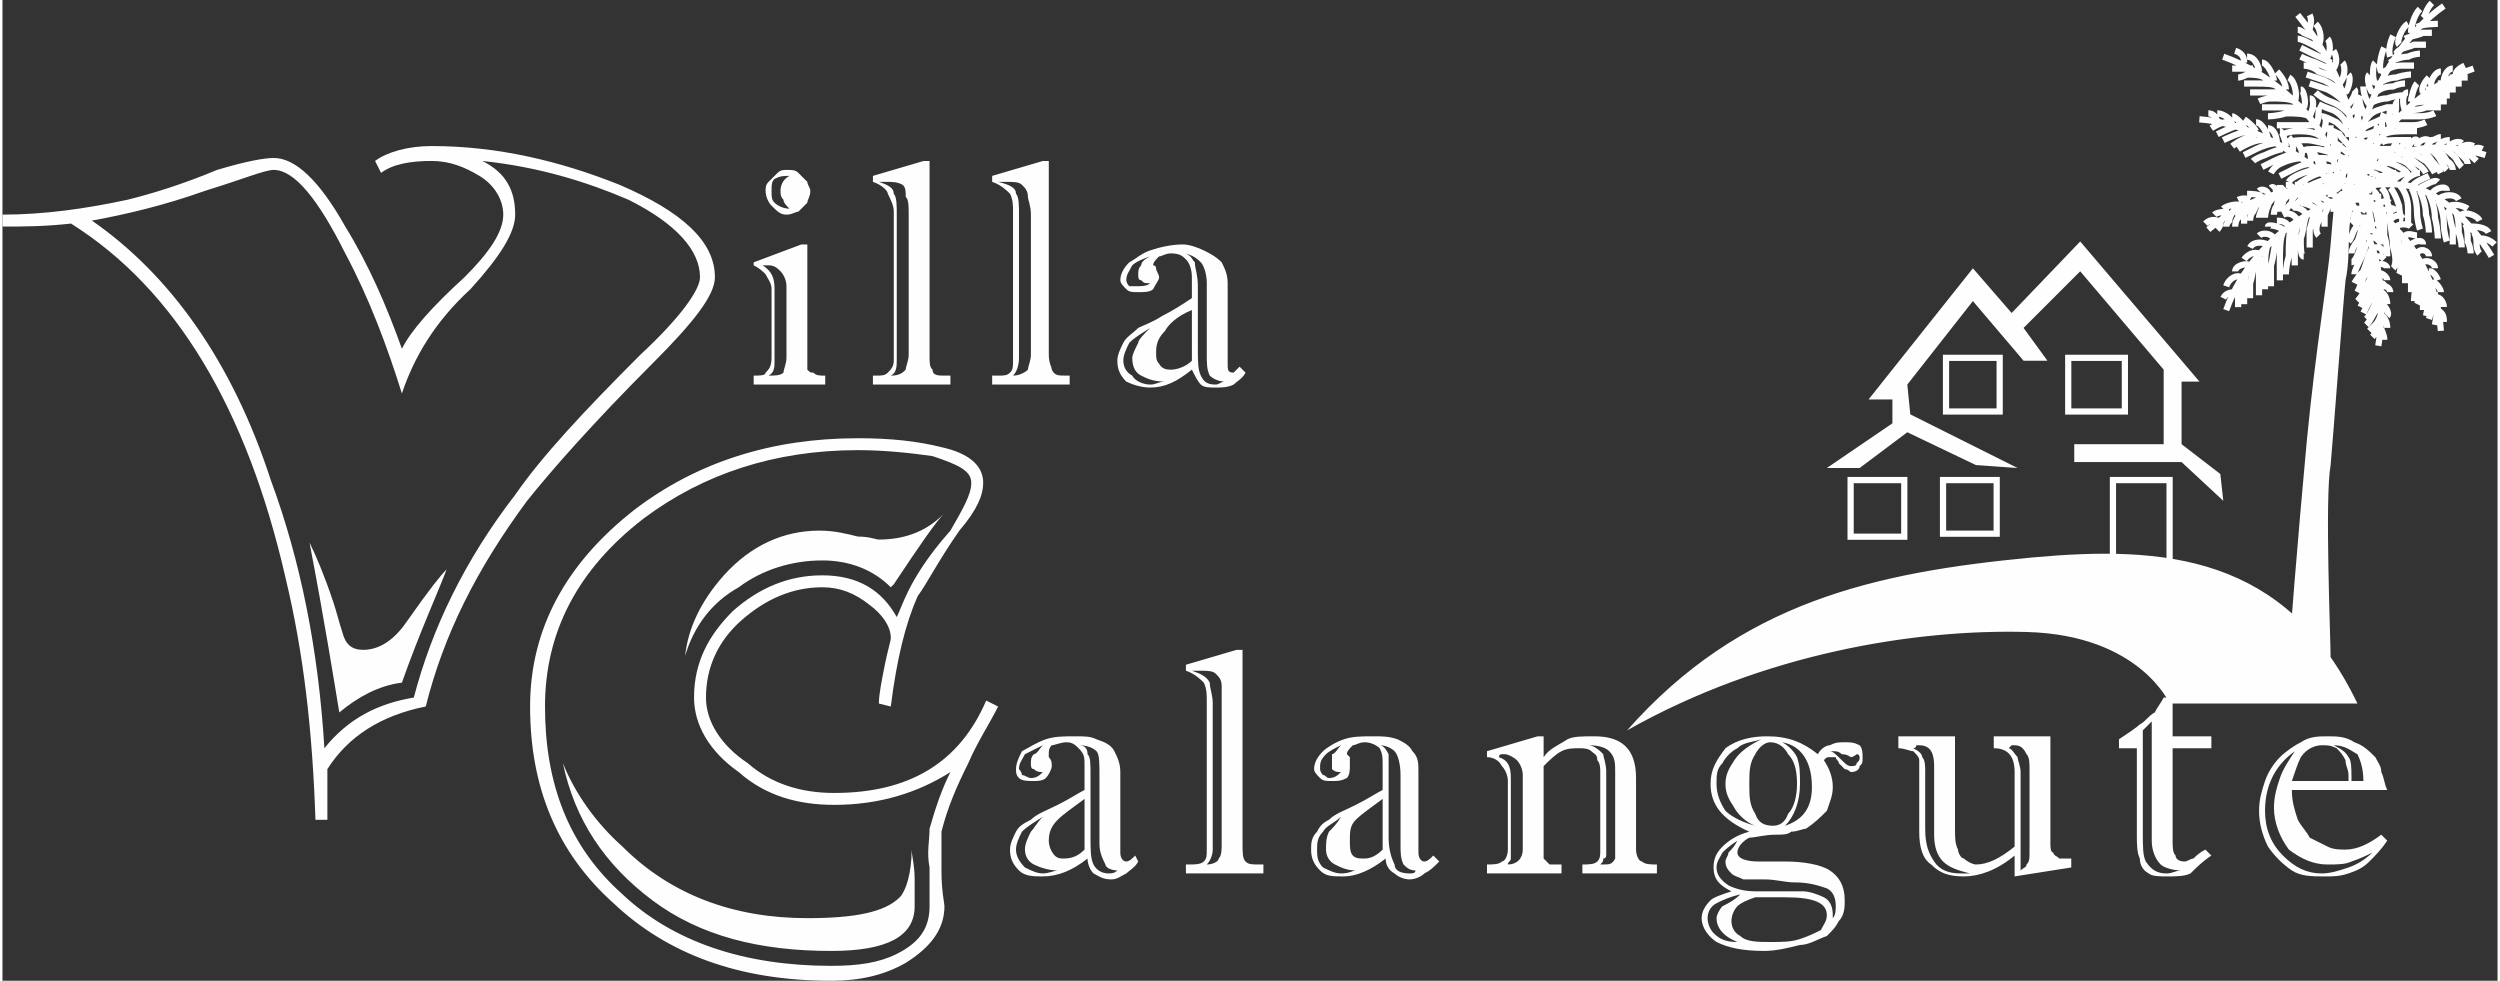 <?xml version="1.0" encoding="UTF-8"?>
<!DOCTYPE svg PUBLIC "-//W3C//DTD SVG 1.1//EN" "http://www.w3.org/Graphics/SVG/1.1/DTD/svg11.dtd">
<!-- Creator: CorelDRAW X7 -->
<svg xmlns="http://www.w3.org/2000/svg" xml:space="preserve" width="831px" height="326px" version="1.1" style="shape-rendering:geometricPrecision; text-rendering:geometricPrecision; image-rendering:optimizeQuality; fill-rule:evenodd; clip-rule:evenodd"
viewBox="0 0 837 329"
 xmlns:xlink="http://www.w3.org/1999/xlink">
 <rect x="0" y="0" width="837" height="329" fill="#333333" stroke="none"/>
 <defs>
  <style type="text/css">
   <![CDATA[
    .str0 {stroke:#FEFEFE;stroke-width:2.085}
    .fil1 {fill:none}
    .fil0 {fill:#FEFEFE;fill-rule:nonzero}
   ]]>
  </style>
 </defs>
 <g id="Layer_x0020_1">
  <path class="fil0" d="M239 93c0,6 -7,15 -21,29 -20,20 -34,36 -42,46 -17,23 -28,45 -34,69 -15,3 -26,10 -33,21l0 0c0,6 0,12 0,17l-4 0c-1,-30 -4,-56 -10,-81 -13,-57 -37,-97 -72,-119 -9,1 -16,1 -23,1l0 -4c14,0 28,-2 42,-5 8,-2 18,-5 30,-10 10,-3 16,-4 19,-4 7,0 15,7 24,23 8,13 14,27 19,41 3,-6 10,-14 21,-24 8,-8 13,-15 13,-21 0,-5 -3,-10 -8,-13 -5,-3 -10,-5 -16,-5 -7,0 -13,1 -17,4l-2 -4c4,-3 11,-5 19,-5 22,0 43,5 63,13 21,9 32,19 32,31zm-5 0c0,-9 -8,-18 -24,-26 -14,-6 -30,-11 -49,-13 8,4 11,10 11,18 0,6 -5,14 -15,25 -12,11 -19,23 -23,35 -5,-16 -11,-32 -19,-47 -9,-18 -17,-28 -24,-28 -3,0 -10,3 -23,7 -14,5 -27,8 -38,10 26,18 47,47 60,87 10,27 16,57 18,90 8,-10 18,-15 30,-17 6,-23 17,-46 34,-68 9,-13 23,-28 42,-47 14,-13 20,-22 20,-26zm-85 98c-3,8 -9,21 -15,38 -8,1 -15,5 -21,10 -2,-12 -5,-31 -10,-57 2,4 5,11 8,20 1,3 2,7 3,10 1,4 3,6 7,6 6,0 11,-4 15,-10 7,-10 11,-15 13,-17zm202 62c0,0 0,0 0,1 1,1 1,2 1,3 0,1 -1,3 -2,4 -1,1 -3,1 -4,1 -2,0 -4,0 -5,-1 -1,-1 -1,-2 -1,-3 0,-2 1,-4 2,-6 2,-1 5,-3 8,-4 3,-1 6,-1 10,-1 3,0 5,0 7,1 3,1 5,2 6,4 1,2 2,4 2,7l0 27c0,2 1,3 2,3 1,0 2,-1 3,-2l1 2c-1,2 -3,3 -4,4 -2,1 -3,2 -5,2 -3,0 -4,-1 -6,-2 -1,-1 -2,-3 -2,-5 -5,4 -10,6 -15,6 -3,0 -6,0 -8,-2 -2,-2 -3,-4 -3,-7 0,-2 1,-4 2,-6 1,-2 3,-3 5,-4 2,-2 5,-3 9,-5 4,-2 7,-4 9,-5l0 -8c0,-3 0,-4 -2,-6 -1,-1 -2,-2 -4,-2 -2,0 -4,1 -5,1 -1,1 -1,2 -1,3zm14 7l0 21c0,4 0,7 1,9 1,2 3,3 5,3 1,0 2,0 3,-1 -2,0 -4,-1 -4,-2 -1,-2 -2,-4 -2,-7l0 -23c0,-4 0,-7 -1,-8 -1,-1 -3,-2 -6,-2 2,0 3,1 3,3 1,1 1,3 1,7zm-2 25l0 -17c-4,3 -7,5 -9,7 -2,2 -3,4 -3,7 0,2 1,4 2,5 1,1 2,1 3,1 3,0 5,-1 7,-3zm-9 7c-3,0 -6,-1 -8,-2 -2,-1 -3,-3 -3,-5 0,-2 1,-4 2,-6 1,-1 2,-3 4,-5 -3,2 -5,3 -7,5 -1,2 -2,4 -2,6 0,2 1,4 3,6 2,1 4,2 6,2 2,0 4,-1 5,-1zm-5 -33c-1,0 -2,0 -3,-1 -1,0 -1,-1 -1,-2 0,-1 0,-2 1,-3 1,0 2,-2 3,-3 -2,1 -4,2 -6,3 -1,2 -2,3 -2,5 0,0 1,1 1,2 1,0 2,1 3,1 2,0 3,-1 4,-2zm55 26l0 -50c0,-2 0,-4 -1,-6 -1,-1 -3,-3 -6,-4l0 -2 17 -5 2 0 0 65c0,3 0,5 1,6 1,1 2,1 5,1l1 0 0 3 -26 0 0 -3 1 0c2,0 4,0 5,-1 1,-1 1,-2 1,-4zm5 -2l0 -47c0,-3 0,-5 0,-6 0,-2 -1,-3 -2,-4 -1,-1 -3,-1 -5,-1 -1,0 -2,0 -3,0 3,1 5,2 6,4 0,2 1,4 1,7l0 49c0,2 -1,4 -2,5 2,0 4,-1 4,-2 1,-1 1,-3 1,-5zm42 -30c0,0 0,0 1,1 0,1 0,2 0,3 0,1 0,3 -1,4 -2,1 -3,1 -5,1 -2,0 -3,0 -4,-1 -1,-1 -2,-2 -2,-3 0,-2 1,-4 3,-6 1,-1 4,-3 7,-4 3,-1 6,-1 10,-1 3,0 5,0 8,1 2,1 4,2 5,4 2,2 2,4 2,7l0 27c0,2 1,3 2,3 1,0 2,-1 3,-2l2 2c-2,2 -3,3 -5,4 -1,1 -3,2 -5,2 -2,0 -4,-1 -5,-2 -2,-1 -3,-3 -3,-5 -5,4 -10,6 -14,6 -4,0 -6,0 -8,-2 -2,-2 -3,-4 -3,-7 0,-2 0,-4 2,-6 1,-2 2,-3 4,-4 2,-2 5,-3 9,-5 4,-2 7,-4 9,-5l0 -8c0,-3 0,-4 -1,-6 -1,-1 -3,-2 -5,-2 -2,0 -3,1 -4,1 -1,1 -2,2 -2,3zm14 7l0 21c0,4 1,7 2,9 0,2 2,3 5,3 1,0 2,0 2,-1 -2,0 -3,-1 -4,-2 -1,-2 -1,-4 -1,-7l0 -23c0,-4 -1,-7 -2,-8 -1,-1 -3,-2 -5,-2 1,0 2,1 3,3 0,1 0,3 0,7zm-2 25l0 -17c-4,3 -7,5 -9,7 -2,2 -2,4 -2,7 0,2 0,4 1,5 1,1 2,1 4,1 2,0 4,-1 6,-3zm-9 7c-3,0 -5,-1 -7,-2 -2,-1 -3,-3 -3,-5 0,-2 0,-4 1,-6 1,-1 3,-3 4,-5 -2,2 -5,3 -6,5 -2,2 -2,4 -2,6 0,2 0,4 2,6 2,1 4,2 6,2 3,0 4,-1 5,-1zm-5 -33c-1,0 -2,0 -3,-1 0,0 0,-1 0,-2 0,-1 0,-2 0,-3 1,0 2,-2 3,-3 -2,1 -4,2 -5,3 -2,2 -2,3 -2,5 0,0 0,1 1,2 1,0 1,1 2,1 2,0 3,-1 4,-2zm68 -12l0 7c2,-3 5,-4 8,-6 2,-1 5,-1 9,-1 9,0 14,4 14,14l0 24c0,2 1,4 2,4 1,1 3,1 5,1l0 3 -25 0 0 -3c2,0 4,0 5,-1 1,-1 1,-2 1,-4l0 -26c0,-1 0,-3 -1,-4 0,-2 -1,-2 -2,-3 -1,-1 -3,-1 -4,-1 -2,0 -4,0 -6,1 -2,1 -4,3 -6,5l0 28c0,1 0,2 0,3 1,1 2,2 2,2 1,0 3,0 4,0l0 3 -25 0 0 -3c2,0 4,0 5,-1 1,0 2,-2 2,-4l0 -23c0,-2 -1,-4 -2,-5 -1,-2 -3,-3 -5,-3l0 -2 17 -5 2 0zm-11 14l0 24c0,1 0,2 0,3 0,1 -1,1 -1,2 3,0 5,-2 5,-5l0 -25c0,-2 -1,-4 -2,-5 -1,-1 -3,-2 -4,-2 -1,0 -1,0 -1,0 -1,0 -1,1 -1,1 3,1 4,3 4,7zm32 -2l0 26c0,1 0,1 0,2 0,0 0,1 -1,1 0,1 0,1 -1,2l1 0c2,0 3,0 4,-2 0,-1 0,-3 0,-6l0 -23c0,-3 0,-5 -2,-7 -1,-1 -3,-2 -7,-2 2,0 4,2 5,3 0,1 1,3 1,6zm35 4c0,-5 2,-8 5,-12 4,-3 9,-4 14,-4 7,0 12,2 17,6 1,-2 3,-3 4,-3 2,-1 3,-1 5,-1 2,0 3,0 5,1 1,1 1,3 1,4 0,2 0,2 -1,3 0,1 -1,2 -3,2 0,0 -1,-1 -2,-1 0,0 -1,-1 -2,-2 0,-1 -1,-1 -1,-2 -1,0 -2,0 -2,0 -1,0 -1,0 -2,1 2,3 3,6 3,9 0,3 -1,5 -2,8 -2,2 -4,4 -7,6 -1,0 -3,1 -5,1 -1,1 -3,1 -5,1 -4,0 -7,1 -9,1 -2,1 -4,3 -4,5 0,2 3,3 7,3 1,0 3,0 4,0 1,0 3,0 5,0 6,0 12,1 15,3 3,2 5,5 5,10 0,2 0,5 -2,7 -1,2 -2,3 -4,5 -3,1 -6,3 -9,3 -4,1 -8,2 -12,2 -7,0 -12,-1 -16,-3 -3,-2 -5,-5 -5,-8 0,-2 1,-4 3,-6 1,-1 4,-2 7,-3 -4,-2 -6,-4 -6,-8 0,-3 1,-5 3,-7 2,-2 5,-4 9,-5 -9,-4 -13,-9 -13,-16zm24 -14c2,1 4,3 5,5 1,3 1,5 1,9 0,6 -2,11 -5,14 6,-2 9,-6 9,-13 0,-9 -4,-14 -10,-15zm5 14c0,-5 -1,-8 -3,-10 -1,-2 -3,-4 -6,-4 -2,0 -4,2 -5,4 -2,3 -2,6 -2,10 0,4 0,7 2,10 1,3 3,4 6,4 2,0 4,-1 5,-4 2,-2 3,-6 3,-10zm-12 -15c-3,1 -6,1 -8,3 -2,1 -4,3 -5,5 -2,2 -2,4 -2,7 0,3 1,6 3,9 2,2 6,4 10,5 -3,-1 -6,-4 -7,-6 -2,-3 -3,-5 -3,-8 0,-3 1,-5 3,-8 2,-3 5,-5 9,-7zm-8 34c-3,2 -4,3 -5,4 -1,2 -2,3 -2,5 0,2 1,4 4,6 2,1 5,2 9,2 8,0 13,0 16,0 2,0 5,1 7,2 2,1 3,3 3,6 0,0 0,1 0,1 1,-1 1,-3 1,-4 0,-3 -1,-5 -3,-6 -3,-1 -6,-2 -11,-2 -3,0 -6,-1 -10,-1 -3,0 -5,0 -7,0 -2,-1 -3,-1 -4,-2 -1,-1 -2,-2 -2,-4 0,-1 1,-2 1,-3 1,-1 2,-2 3,-4zm11 34c4,0 7,0 10,-1 3,-1 5,-2 7,-3 1,-2 2,-3 2,-5 0,-4 -4,-6 -14,-6 -4,0 -7,0 -10,0 -3,1 -5,2 -6,3 -1,1 -2,3 -2,5 0,2 1,4 3,5 2,2 6,2 10,2zm-11 0c-5,-2 -7,-5 -7,-8 0,-1 1,-3 2,-4 2,-1 4,-2 6,-4 -4,1 -6,2 -8,3 -2,1 -3,3 -3,5 0,2 1,4 2,5 2,2 4,3 8,3zm40 -63c0,0 -1,1 -2,1 0,0 -1,-1 -3,-1 -1,-1 -2,-1 -3,-1 0,0 0,0 -1,0 0,0 0,0 -1,0 1,0 1,0 1,0 1,0 2,1 4,3 1,1 2,2 3,2 1,0 2,0 2,-1 1,-1 1,-1 1,-2 0,0 0,-1 -1,-1zm46 -2l0 -4 19 0 0 36c0,1 0,3 1,3 0,1 1,1 2,2 1,0 2,0 3,0l1 0 0 3 -19 3 0 -7c-6,5 -12,7 -17,7 -5,0 -8,-1 -11,-4 -3,-2 -4,-6 -4,-11l0 -18c0,-3 0,-5 0,-6 0,-1 -1,-2 -2,-3 -1,0 -3,-1 -5,-1l0 -4 19 0 0 31c0,3 0,5 1,7 0,1 1,3 2,3 1,1 3,2 4,2 4,0 8,-2 13,-6l0 -25c0,-5 -2,-8 -7,-8zm12 35l0 -28c0,-2 0,-4 -1,-5 -1,-2 -2,-3 -4,-3 0,0 -1,0 -1,0 -1,1 -1,1 -1,1 1,0 2,2 3,3 0,1 1,3 1,5l0 33c1,-1 2,-1 2,-2 1,-1 1,-2 1,-4zm-32 -6l0 -23c0,-4 -1,-7 -5,-7 0,0 0,0 -1,0 0,1 -1,1 -1,1 2,1 3,2 3,3 1,1 1,3 1,5l0 19c0,5 1,8 3,11 2,3 5,4 9,4 1,0 2,0 3,0 -4,-1 -7,-2 -9,-4 -2,-2 -3,-5 -3,-9zm68 0l0 -29 -6 0 0 -3c3,-2 6,-4 7,-5 2,-1 3,-3 5,-4 1,-2 2,-3 3,-5l3 0 0 13 13 0 0 4 -13 0 0 31c0,2 0,4 1,5 0,1 1,2 3,2 1,0 2,-1 3,-1 1,-1 2,-2 4,-3l2 2c-3,2 -5,4 -7,6 -2,1 -5,1 -8,1 -2,0 -5,0 -6,-1 -2,-1 -3,-3 -3,-5 -1,-2 -1,-5 -1,-8zm5 -38l-3 3 0 34c0,5 0,8 1,10 2,3 4,4 7,4 2,0 3,-1 5,-1 -3,0 -6,-1 -7,-2 -2,-2 -3,-5 -3,-8l0 -40zm77 38l2 2c-2,3 -4,5 -6,7 -2,2 -4,3 -7,4 -3,1 -5,1 -8,1 -4,0 -8,0 -11,-2 -3,-2 -6,-5 -8,-8 -2,-4 -3,-8 -3,-12 0,-4 1,-7 2,-10 1,-3 3,-6 5,-8 2,-2 5,-4 7,-5 3,-2 6,-2 9,-2 3,0 6,0 9,2 3,1 5,3 7,5 1,2 2,3 2,5 1,2 1,4 2,6l-32 0c0,4 1,7 2,10 1,2 3,4 4,6 2,1 4,2 6,3 2,1 4,1 6,1 4,0 8,-2 12,-5zm-10 -18l4 0c0,-4 -1,-7 -2,-9 -2,-1 -4,-3 -8,-3 2,1 4,2 5,4 1,1 1,4 1,7l0 1zm-20 0l19 0 0 -2c0,-2 -1,-3 -1,-5 -1,-2 -2,-3 -3,-4 -2,-1 -3,-1 -5,-1 -2,0 -5,1 -7,4 -1,2 -2,5 -3,8zm1 -10c-7,5 -10,12 -10,20 0,6 2,11 6,15 4,4 8,6 13,6 3,0 6,-1 9,-2 3,-1 6,-3 8,-5 -2,1 -4,2 -7,3 -2,1 -5,1 -8,1 -5,0 -9,-2 -13,-5 -3,-4 -5,-9 -5,-14 0,-4 1,-7 2,-10 1,-3 3,-6 5,-9zm-435 -15c-3,6 -7,12 -10,19 -4,8 -7,15 -9,23 0,3 0,8 0,13 0,7 1,11 1,12 0,8 -5,14 -13,19 -7,4 -15,6 -25,6 -31,0 -55,-9 -73,-26 -19,-17 -28,-39 -28,-66 0,-26 12,-48 35,-66 21,-16 46,-24 75,-24 11,0 20,1 28,3 9,2 14,6 14,12 0,4 -2,9 -8,16 -7,10 -11,18 -14,22 -4,9 -7,21 -9,37l-4 -1c0,-3 1,-8 2,-13 1,-5 2,-8 2,-9 0,-4 -3,-8 -7,-11 -5,-4 -10,-6 -16,-6 -10,0 -19,4 -27,11 -8,7 -12,16 -12,26 0,8 5,16 14,22 8,7 18,10 29,10 25,0 42,-10 51,-31l4 2zm-9 -75c0,-4 -4,-6 -13,-9 -7,-1 -16,-2 -25,-2 -28,0 -52,8 -72,23 -22,17 -33,38 -33,63 0,26 8,47 26,63 17,16 41,24 70,24 9,0 16,-1 22,-4 8,-4 11,-9 11,-16 0,0 0,-5 0,-13 -1,-5 0,-9 0,-13 2,-7 4,-13 7,-19 -11,7 -24,11 -39,11 -12,0 -23,-3 -32,-11 -10,-7 -15,-16 -15,-25 0,-12 5,-21 13,-29 9,-8 19,-12 30,-12 12,0 20,5 25,14 1,-2 2,-5 4,-9 2,-4 6,-11 14,-20 4,-7 7,-12 7,-16zm-8 9c-4,4 -10,13 -18,25 0,0 0,0 -1,1 -6,-6 -14,-9 -23,-9 -10,0 -20,3 -28,9 -9,5 -15,13 -18,23 1,-9 5,-18 13,-27 9,-10 20,-15 32,-15 5,0 9,1 13,2 4,0 6,1 7,1 9,0 17,-3 23,-10zm-11 133c0,10 -9,15 -28,15 -24,0 -44,-5 -60,-17 -16,-12 -26,-27 -30,-46 4,10 11,20 20,28 16,16 37,24 62,24 16,0 26,-2 31,-7 2,-2 4,-8 4,-16 0,2 1,5 1,10 0,4 0,7 0,9zm306 -147l22 -15 0 -8 -8 0 35 -44 13 15 23 -24 40 47 -6 0 0 21 13 10 1 9 -14 -13 -36 0 0 -6 30 0 0 -25 -28 -33 -19 19 8 11 -8 0 -17 -20 -22 28 1 10 36 18 -14 -1 -23 -11 -16 12 -11 0zm-67 88c38,-43 83,-53 136,-58 44,-4 85,-1 109,49l-63 0c0,0 -10,-23 -48,-24 -37,-1 -88,7 -134,33zm222 -26c0,0 3,-39 6,-71 3,-31 7,-54 8,-66 1,-11 1,-18 4,-18 2,0 6,-1 4,5 -3,6 -1,16 -3,25 -1,10 -4,51 -5,62 -2,11 0,58 0,65 -1,7 -14,-2 -14,-2zm-497 -137l0 38c0,2 0,3 0,4 1,1 1,1 2,1 1,1 2,1 4,1l0 3 -24 0 0 -3c2,0 4,0 4,-1 1,-1 2,-2 2,-5l0 -23c0,-2 -1,-3 -2,-5 -1,-1 -2,-2 -4,-3l0 -1 16 -6 2 0zm-11 15l0 24c0,2 0,4 -2,5 2,0 4,0 5,-1 0,-1 1,-3 1,-5l0 -24c0,-2 -1,-4 -2,-5 -1,-1 -2,-2 -4,-2 -1,0 -1,0 -2,0 3,2 4,4 4,8zm4 -40c2,0 3,0 4,1 1,1 2,2 3,3 0,1 1,2 1,3 0,2 -1,3 -1,4 -1,1 -2,2 -3,3 -1,0 -2,1 -4,1 -2,0 -3,-1 -5,-3 -1,-1 -2,-3 -2,-5 0,-1 0,-2 1,-3 1,-1 2,-2 3,-3 1,-1 2,-1 3,-1zm1 2c-2,0 -3,0 -5,1 -1,1 -1,2 -1,4 0,2 0,3 1,4 1,1 3,2 5,2 -1,-1 -2,-2 -2,-3 -1,-1 -1,-2 -1,-3 0,-2 1,-4 3,-5zm35 62l0 -50c0,-2 -1,-4 -2,-6 0,-1 -2,-3 -5,-4l0 -2 17 -5 2 0 0 65c0,3 0,4 1,5 0,2 2,2 4,2l2 0 0 3 -26 0 0 -3 1 0c2,0 3,0 4,-1 1,-1 2,-2 2,-4zm5 -2l0 -47c0,-3 0,-5 -1,-6 0,-2 0,-3 -1,-4 -2,-1 -3,-1 -6,-1 -1,0 -2,0 -2,0 3,1 5,2 5,4 1,1 1,4 1,7l0 48c0,3 0,5 -2,6 3,0 4,-1 5,-2 0,-1 1,-3 1,-5zm35 2l0 -50c0,-2 0,-4 -1,-6 -1,-1 -3,-3 -6,-4l0 -2 17 -5 2 0 0 65c0,3 1,4 1,5 1,2 2,2 5,2l1 0 0 3 -26 0 0 -3 2 0c2,0 3,0 4,-1 1,-1 1,-2 1,-4zm6 -2l0 -47c0,-3 -1,-5 -1,-6 0,-2 -1,-3 -2,-4 -1,-1 -3,-1 -5,-1 -1,0 -2,0 -3,0 4,1 6,2 6,4 1,1 1,4 1,7l0 48c0,3 -1,5 -2,6 2,0 4,-1 5,-2 0,-1 1,-3 1,-5zm41 -30c0,0 1,0 1,1 0,1 1,2 1,3 0,1 -1,2 -2,4 -1,1 -3,1 -5,1 -2,0 -3,0 -4,-1 -1,-1 -2,-2 -2,-3 0,-2 1,-4 3,-6 2,-1 4,-3 7,-4 3,-1 7,-2 11,-2 2,0 5,1 7,2 2,1 4,2 6,4 1,2 2,4 2,7l0 27c0,2 0,3 2,3 0,0 1,-1 2,-2l2 2c-1,2 -3,3 -4,4 -2,1 -4,1 -6,1 -2,0 -4,0 -5,-1 -1,-1 -2,-3 -3,-5 -5,4 -9,6 -14,6 -3,0 -6,-1 -8,-2 -2,-2 -3,-4 -3,-7 0,-2 1,-4 2,-6 1,-2 3,-3 5,-5 2,-1 5,-2 8,-4 4,-2 7,-4 10,-6l0 -7c0,-3 -1,-5 -2,-6 -1,-1 -2,-2 -5,-2 -2,0 -3,1 -4,1 -1,1 -2,2 -2,3zm15 7l0 21c0,4 0,7 1,9 1,2 2,3 5,3 1,0 2,-1 3,-1 -2,0 -4,-1 -5,-2 -1,-2 -1,-4 -1,-7l0 -24c0,-3 -1,-6 -2,-7 -1,-1 -2,-2 -5,-3 2,1 2,2 3,3 0,2 1,4 1,8zm-2 25l0 -17c-5,2 -8,5 -9,7 -2,2 -3,4 -3,7 0,2 0,3 1,4 1,2 3,2 4,2 2,0 5,-1 7,-3zm-9 7c-4,0 -6,-1 -8,-2 -2,-1 -3,-3 -3,-6 0,-1 1,-3 2,-5 0,-1 2,-3 4,-5 -3,2 -5,3 -7,5 -1,2 -2,4 -2,6 0,2 1,4 3,5 1,2 4,3 6,3 2,0 3,-1 5,-1zm-5 -33c-2,0 -2,0 -3,-1 -1,0 -1,-1 -1,-2 0,-1 0,-2 1,-3 0,-1 1,-2 3,-3 -3,1 -5,2 -6,3 -1,2 -2,3 -2,5 0,0 0,1 1,2 1,0 2,0 3,0 1,0 3,0 4,-1z"/>
  <path class="fil1 str0" d="M788 68c0,0 4,6 7,15 3,9 4,21 2,33m-2 -3c0,0 3,-3 3,-5m-5 1c0,0 1,-1 2,-3 1,-2 3,-4 3,-6m-8 -2c0,0 1,-2 2,-5 2,-2 3,-5 4,-7m-7 9c0,0 1,-2 3,-4 1,-3 2,-6 3,-8m-6 9c0,-1 1,-3 2,-5 1,-2 2,-5 2,-6m-5 7c1,0 2,-2 3,-5 1,-2 1,-4 2,-5m1 33c0,0 1,-1 2,-2 1,-1 2,-3 2,-5m-7 -1c0,0 1,-2 3,-4 1,-3 2,-6 3,-8m2 23c0,-2 -1,-3 -1,-4m2 0c0,-2 -1,-4 -2,-4m2 0c1,-1 -1,-4 -2,-4m2 0c0,0 0,-3 -2,-4m3 0c0,-1 -1,-2 -2,-2 0,-1 -1,-1 -2,-1m3 -1c0,-1 -2,-3 -3,-2m1 -10c-1,-2 -3,-3 -4,-2m-5 -9c0,0 0,3 -1,4m0 -6c0,0 -1,2 -2,3m2 13c0,-1 1,-3 2,-4 1,-2 1,-4 2,-5m1 31c0,0 1,-1 2,-3 1,-2 2,-5 2,-6m-5 7c0,0 1,-2 2,-4 2,-2 3,-5 3,-6m-7 6c0,0 2,-2 3,-5 1,-2 3,-5 3,-7m-9 -8c1,-1 1,-2 2,-4 1,-1 1,-3 1,-4m10 17c0,-1 -2,-2 -3,-1m2 -2c0,0 -1,-1 -1,-1 -1,0 -2,0 -2,0m3 -1c-1,-1 -1,-2 -2,-2 -1,0 -1,0 -2,0m2 -4c-1,-2 -3,-2 -4,-2m3 -1c-1,-1 -1,-1 -2,-1 -1,0 -1,0 -2,0m2 -2c0,0 -1,0 -2,0 0,0 -1,0 -2,0m3 -2c-1,-1 -2,-1 -3,-1m-2 -7c0,0 8,5 15,14 8,8 14,20 15,34m-2 -2c0,0 1,-5 1,-7m-4 4c0,0 2,-9 1,-12m-8 1c0,0 0,-3 0,-6 0,-3 0,-8 0,-10m-2 13c0,0 1,-2 0,-5 0,-4 0,-8 -1,-11m-1 14c1,-1 1,-4 0,-7 0,-3 -1,-7 -1,-9m-1 12c0,-1 0,-4 -1,-7 0,-3 0,-6 -1,-7m16 35c0,0 2,-6 2,-9m-7 3c0,0 0,-3 1,-7 0,-3 0,-7 0,-9m9 23c0,-3 -1,-3 -2,-4m2 -1c0,-2 -2,-4 -3,-3m2 -2c0,-1 -2,-4 -3,-3m2 -1c0,0 -1,-3 -3,-3m2 -1c0,-2 -3,-3 -4,-2m2 -2c0,-2 -3,-3 -4,-1m-5 -12c0,-1 -3,-1 -4,1m-10 -8c0,0 1,3 1,5m-3 -7c0,0 0,3 0,4m9 14c0,-2 -1,-9 -2,-12m16 34c0,0 0,-2 0,-5 1,-3 1,-6 1,-8m-3 11c0,0 1,-2 1,-5 1,-4 1,-7 0,-9m-3 10c0,0 0,-2 0,-6 0,-3 0,-7 0,-10m-13 -4c0,-2 -1,-8 -2,-11m19 15c0,-2 -3,-1 -4,0m2 -3c-1,0 -3,-1 -4,0m2 -3c-1,-1 -4,-1 -5,0m0 -5c-1,-2 -3,-1 -5,0m3 -3c-2,-1 -4,0 -5,1m2 -3c-1,0 -4,0 -5,1m2 -3c-2,-1 -3,0 -4,1m-6 -1c0,0 9,-3 20,-2 11,1 23,12 30,24m-4 -1c0,0 -1,-1 -1,-3 0,-1 0,-3 -1,-4m-4 5c0,0 0,-2 -1,-5 0,-2 0,-5 -1,-7m-12 6c0,0 -1,-3 -1,-6 0,-3 -1,-7 -2,-8m-1 12c0,0 0,-2 0,-5 0,-3 -1,-6 -3,-8m0 12c1,0 0,-3 0,-5 -1,-3 -2,-5 -3,-6m0 10c0,-1 0,-3 -1,-5 0,-3 -1,-4 -2,-5m30 22c0,0 0,-2 -1,-4 0,-2 0,-5 -1,-6m-9 5c0,0 0,-3 -1,-7 0,-3 -1,-6 -2,-8m22 17c-2,-2 -4,-2 -5,-2m3 -2c-1,-2 -5,-2 -6,-2m3 -2c-1,-2 -5,-3 -6,-2m2 -2c0,0 -3,-2 -6,-1m3 -2c-1,-2 -5,-2 -7,0m3 -3c0,-2 -4,-1 -5,1m-8 -7c-2,0 -5,2 -6,4m-12 2c0,0 2,2 2,4m-4 -4c0,0 0,2 0,3m11 5c0,-1 0,-3 -1,-5 0,-1 -1,-3 -2,-3m27 18c0,0 0,-2 0,-5 -1,-3 -1,-6 -2,-7m0 11c0,0 -1,-3 -1,-6 0,-3 -1,-6 -2,-8m-3 11c0,0 0,-3 -1,-6 0,-3 -1,-6 -2,-8m-16 7c0,-1 0,-3 -1,-4 -1,-1 -1,-3 -2,-3m25 -3c-1,-1 -4,1 -6,2m3 -4c-2,1 -5,2 -6,4m3 -5c-2,0 -5,2 -6,4m-2 -4c-2,0 -4,3 -5,4m2 -4c-2,1 -3,3 -5,5m1 -3c-1,0 -4,3 -4,4m1 -3c-2,0 -3,1 -4,3m-3 -1c0,0 6,-6 15,-10 10,-5 22,-4 32,-1m-3 2c0,0 -3,-3 -4,-3m-1 5c0,0 -1,-1 -2,-3 -1,-1 -3,-3 -4,-3m-6 8c0,0 -1,-2 -3,-3 -2,-2 -4,-3 -6,-4m6 7c0,0 -1,-1 -3,-3 -1,-1 -4,-2 -6,-2m6 6c0,-1 -1,-2 -3,-3 -2,-1 -4,-2 -6,-1m6 4c0,0 -2,-1 -4,-2 -1,0 -3,-1 -4,-1m31 -1c0,0 0,-1 -1,-2 -1,-1 -2,-2 -3,-3m-5 8c0,0 -1,-2 -3,-4 -1,-2 -4,-4 -5,-4m22 0c-2,-1 -3,0 -4,1m1 -2c-2,-1 -4,0 -5,1m1 -2c-1,-1 -4,0 -5,2m1 -3c0,0 -3,0 -4,2m1 -3c-1,0 -2,1 -3,1 -1,1 -2,2 -2,3m1 -3c-2,-1 -4,1 -4,2m-9 1c-2,0 -3,3 -3,4m-9 7c0,0 2,0 4,1m-6 0c0,0 2,1 2,2m12 -4c-1,0 -2,-1 -4,-1 -1,-1 -2,-1 -3,-1m28 -1c0,0 0,-2 -2,-3 -1,-2 -2,-3 -4,-4m4 7c0,0 -1,-1 -2,-3 -1,-2 -3,-4 -5,-4m3 8c0,0 -1,-2 -3,-4 -2,-1 -4,-3 -6,-3m-10 11c0,-1 -1,-1 -3,-2 -1,0 -2,-1 -3,-1m19 -12c-1,-1 -3,2 -3,3m0 -3c-1,1 -1,1 -2,2 0,1 -1,2 -1,2m0 -3c-1,0 -2,1 -2,2 -1,1 -1,2 -1,3m-3 -2c-2,1 -3,3 -3,5m0 -3c-1,0 -1,1 -1,2 -1,1 -1,2 -1,2m-1 -2c0,0 -1,1 -1,2 0,1 0,2 0,2m-1 -2c-2,1 -2,2 -2,3m2 1c0,0 3,-8 9,-16 7,-9 18,-18 30,-22m-2 3c0,0 -5,0 -6,0m2 4c0,0 -1,0 -4,0 -2,0 -4,0 -6,0m0 11c0,0 -2,1 -4,1 -3,0 -6,0 -8,0m9 2c0,0 -1,0 -3,0 -3,0 -6,0 -8,1m9 2c-1,0 -2,0 -4,0 -3,0 -5,0 -6,1m7 2c-1,0 -2,0 -4,0 -2,0 -4,0 -5,0m29 -22c0,0 -5,0 -8,0m1 8c0,0 -2,0 -5,0 -2,1 -6,1 -7,1m20 -15c-2,1 -3,2 -3,3m-1 -2c-2,0 -3,3 -3,4m-1 -3c-2,0 -4,4 -3,5m-1 -3c0,0 -3,3 -2,5m-2 -3c-1,1 -2,5 -2,6m-1 -3c-2,0 -2,4 -1,6m-9 5c-1,1 -1,4 0,5m-5 11c0,0 2,-1 3,-1m-4 3c0,0 2,0 2,1m9 -8c0,-1 -2,-1 -3,-1 -2,0 -4,0 -4,1m26 -21c0,0 -1,0 -3,0 -2,0 -5,0 -7,1m9 1c0,0 -2,0 -5,0 -2,0 -5,0 -7,1m8 3c0,0 -2,1 -5,1 -2,0 -5,0 -7,0m-4 16c-2,0 -6,0 -7,1m11 -22c-2,0 -1,4 -1,5m-2 -3c0,2 -1,5 0,6m-2 -4c-1,2 -1,5 0,7m-4 0c-1,1 -1,4 0,5m-2 -3c-1,2 0,4 1,6m-2 -3c-1,2 0,5 1,6m-3 -2c0,1 0,2 1,4m-3 2c0,0 2,-10 5,-21 4,-12 13,-28 26,-37m-2 6c0,0 -5,0 -7,1m3 6c0,0 -2,0 -4,0 -2,1 -5,1 -6,3m2 14c0,0 -2,0 -5,1 -2,0 -5,1 -6,2m10 1c0,0 -2,0 -4,0 -3,1 -5,1 -7,4m10 0c-1,-1 -3,0 -5,0 -2,1 -5,2 -6,3m10 1c-1,-1 -3,0 -6,0 -2,1 -4,1 -5,2m24 -35c0,0 -1,0 -3,0 -2,1 -4,1 -6,2m2 12c0,0 -2,0 -5,1 -2,0 -5,1 -7,3m19 -28c-2,2 -2,4 -3,5m-1 -3c-2,2 -3,6 -3,8m-1 -3c-2,1 -4,6 -3,7m-2 -3c0,0 -2,4 -1,7m-2 -3c-1,2 -2,7 -1,8m-2 -3c-1,1 -1,6 0,7m-6 8c0,2 0,6 2,6m-3 14c0,0 3,-2 5,-2m-5 5c0,0 2,-1 3,0m8 -12c-1,0 -3,0 -5,0 -2,1 -3,1 -4,2m20 -31c0,0 -2,0 -4,1 -2,0 -5,1 -6,2m8 1c0,0 -2,0 -4,0 -3,0 -5,1 -7,3m8 3c0,0 -2,0 -4,1 -3,0 -5,1 -7,3m3 19c-1,-1 -3,0 -4,0 -2,1 -4,1 -4,2m4 -28c-1,1 0,5 1,6m-3 -2c0,2 1,5 2,6m-3 -3c-1,2 1,6 2,7m-4 1c0,2 1,5 2,6m-3 -2c0,2 1,4 2,5m-3 -1c0,1 1,4 3,5m-4 -1c0,2 1,3 2,4m-1 7c0,0 2,-10 1,-21 -2,-12 -9,-26 -18,-37m0 5c0,0 1,0 2,1 2,1 3,1 4,2m-5 3c0,0 2,1 4,2 2,1 5,2 6,3m-5 10c0,0 2,2 5,3 3,1 5,3 6,4m-10 -3c0,0 2,1 5,2 2,1 4,3 5,6m-9 -4c1,0 3,1 5,2 2,2 4,3 4,5m-8 -3c1,0 3,1 5,2 1,2 3,3 3,4m-17 -36c0,0 1,0 3,1 2,1 4,2 5,3m-5 8c0,0 3,1 6,2 2,1 5,3 7,5m-12 -27c1,2 0,4 0,5m2 -2c2,2 2,6 1,7m3 -2c1,1 1,5 0,6m2 -2c0,0 2,3 0,6m3 -2c1,1 1,5 -1,7m3 -3c1,1 0,5 -1,6m5 10c0,1 -2,4 -3,5m-1 12c0,0 -1,-2 -3,-3m3 6c0,0 -2,-1 -3,-1m-4 -13c1,0 3,1 4,2 1,1 3,2 3,3m-16 -33c0,0 2,1 5,2 2,1 5,2 6,3m-10 -2c0,0 3,0 5,2 3,1 6,2 7,4m-10 0c0,0 3,1 6,2 2,1 5,3 6,5m-5 16c1,0 2,1 4,2 1,1 2,2 2,3m2 -26c1,1 -1,4 -2,5m3 -2c0,2 -1,5 -3,5m4 -2c0,3 -2,5 -3,6m3 3c0,2 -2,4 -3,4m3 -1c0,2 -2,3 -3,4m3 0c-1,1 -3,4 -4,4m3 0c0,2 -1,2 -2,3m-3 4c0,0 -2,-8 -7,-18 -6,-10 -19,-21 -33,-26m3 4c0,0 5,0 7,0m-3 5c0,0 2,0 4,0 3,0 6,0 7,1m0 13c0,0 2,0 5,0 3,0 6,0 8,0m-11 3c0,0 2,-1 5,-1 2,0 6,0 8,2m-10 2c0,-1 2,-1 5,-1 2,0 5,1 6,1m-8 3c1,-1 3,-1 5,-1 2,0 4,1 5,1m-31 -25c0,0 1,0 3,-1 2,0 4,0 6,1m-1 10c0,0 3,0 6,0 3,0 6,0 8,1m-23 -20c3,1 3,3 3,4m1 -2c3,0 4,4 4,5m1 -3c2,0 4,5 4,6m1 -3c0,0 3,3 3,6m1 -4c2,1 3,6 2,8m2 -4c1,0 2,5 1,6m9 6c0,2 0,5 -1,6m4 12c0,0 -2,-1 -3,-1m4 3c0,0 -1,0 -2,1m-9 -10c1,0 2,0 4,0 1,0 3,0 4,1m-28 -23c0,0 2,0 5,0 2,0 5,0 7,0m-9 3c0,0 2,-1 4,-1 3,0 6,0 8,1m-9 5c0,0 3,0 6,-1 3,0 6,0 8,1m3 17c1,0 2,0 3,0 1,0 3,1 3,1m-9 -24c2,0 1,4 0,6m3 -3c0,2 0,5 -1,6m3 -3c1,1 0,5 -1,6m4 0c1,2 0,5 -1,6m3 -3c0,2 -1,4 -2,6m3 -2c0,1 -1,4 -2,5m2 -1c1,1 0,2 0,4m-1 4c0,0 -4,-5 -13,-11 -9,-6 -21,-12 -34,-13m4 3c0,0 3,-2 5,-2m-1 6c0,0 6,-3 9,-3m4 12c0,0 2,-1 4,-2 2,-1 5,-2 7,-3m-8 7c0,0 1,-2 3,-3 2,-1 5,-2 8,-2m-8 6c0,0 2,-1 4,-2 2,-1 4,-2 6,-2m-7 6c1,-2 7,-4 9,-4m-33 -12c0,0 4,-2 7,-3m2 10c0,0 2,-1 4,-2 2,-1 5,-2 7,-2m-23 -10c2,0 3,2 3,3m0 -3c2,0 5,2 5,4m0 -3c1,0 4,3 4,4m0 -3c0,0 3,2 4,4m0 -3c2,0 4,4 4,6m0 -4c2,0 3,3 3,5m10 2c1,0 2,3 1,5m8 7c0,0 -2,0 -4,1m5 1c0,0 -1,0 -2,2m-11 -4c1,-1 6,-4 8,-4m-30 -9c0,0 5,-4 8,-3m-6 4c0,0 6,-4 10,-3m-5 7c0,0 1,-1 4,-2 2,-1 5,-2 6,-2m8 13c1,-1 6,-3 8,-3m-17 -16c1,0 2,4 2,5m1 -3c1,1 2,4 1,5m1 -4c2,2 3,4 2,6m4 -2c2,2 2,4 2,5m1 -3c1,2 1,4 1,5m1 -2c1,1 1,3 0,5m2 -3c1,1 1,2 1,4m-1 1c0,0 -5,0 -14,1 -8,1 -20,6 -28,13m3 0c0,0 1,-1 1,-2 0,-1 1,-2 2,-3m3 4c0,0 0,-2 1,-3 0,-2 1,-4 3,-5m9 4c0,0 0,-2 1,-3 0,-2 2,-4 3,-4m-2 6c0,0 0,-1 1,-3 0,-1 2,-3 4,-4m-3 7c0,-1 1,-2 2,-3 0,-2 2,-3 3,-4m-2 6c0,-1 1,-2 2,-3 0,-2 2,-3 2,-3m-27 12c0,0 0,-1 1,-2 0,-1 1,-3 2,-4m8 3c0,0 0,-1 1,-3 0,-2 2,-4 3,-5m-22 10c2,-2 4,-1 4,-1m-1 -2c1,-1 4,-1 5,-1m-2 -1c1,-1 5,-2 6,-1m-1 -2c0,0 2,-1 4,0m-1 -2c1,0 4,0 5,1m-1 -2c1,-1 3,0 3,1m9 -3c2,0 3,1 2,2m9 0c0,0 -2,1 -2,2m3 -2c0,0 0,1 0,1m-9 4c0,-1 0,-2 1,-3 1,-1 2,-2 2,-2m-23 11c0,0 0,-2 0,-3 1,-2 2,-3 3,-4m-1 6c0,0 0,-2 1,-3 1,-2 2,-4 3,-5m1 7c0,0 0,-2 1,-4 0,-1 2,-3 3,-4m11 3c0,-1 1,-2 2,-2 0,-1 1,-2 2,-2m-17 -1c1,-1 2,1 2,2m1 -3c0,1 2,2 2,3m0 -3c2,0 3,1 2,2m4 -2c2,0 2,1 2,1m1 -1c1,0 0,1 1,1m1 -1c0,0 1,1 1,2m1 -2c1,0 1,1 1,1m6 3c0,0 -7,2 -16,8 -9,6 -19,16 -24,30m4 -1c0,0 0,-6 0,-8m4 5c0,0 0,-2 0,-5 1,-3 1,-6 2,-8m10 5c0,0 0,-3 1,-6 0,-4 0,-8 1,-10m1 13c0,0 0,-2 0,-5 0,-4 0,-8 2,-10m1 12c-1,0 -1,-3 -1,-6 1,-3 1,-6 2,-8m1 11c0,-1 0,-4 0,-6 1,-3 1,-5 2,-6m-24 31c0,0 0,-2 0,-4 0,-2 0,-5 1,-7m8 5c0,0 0,-3 0,-7 1,-3 1,-7 2,-9m-18 20c1,-2 3,-2 4,-2m-3 -2c1,-3 4,-4 5,-3m-2 -2c0,-2 4,-3 5,-2m-2 -2c0,0 2,-3 5,-2m-3 -2c1,-2 4,-2 6,-1m-3 -3c1,-1 4,-1 5,1m6 -10c1,-1 4,0 5,2m10 -5c0,0 -1,2 -1,4m3 -5c0,0 0,2 0,2m-8 11c-1,-1 -1,-3 0,-5 0,-2 0,-4 1,-5m-21 30c0,0 0,-3 0,-6 0,-2 0,-6 1,-7m1 11c0,0 0,-3 0,-6 0,-3 0,-7 1,-9m4 12c0,0 0,-3 0,-6 0,-4 0,-8 1,-10m14 -2c0,-1 0,-3 0,-4 1,-2 1,-3 2,-4m-21 8c0,-1 4,0 5,1m-2 -3c1,0 3,0 4,2m-2 -4c2,-1 4,0 5,2m1 -6c1,0 4,1 5,2m-2 -3c1,-1 3,1 4,2m-1 -3c1,0 3,1 4,2m-1 -3c1,0 2,0 3,1m-75 95l19 0 0 31 -19 0 0 -31zm-56 -41l18 0 0 18 -18 0 0 -18zm-32 41l18 0 0 19 -18 0 0 -19zm31 0l18 0 0 18 -18 0 0 -18zm42 -41l19 0 0 18 -19 0 0 -18z"/>
 </g>
</svg>
